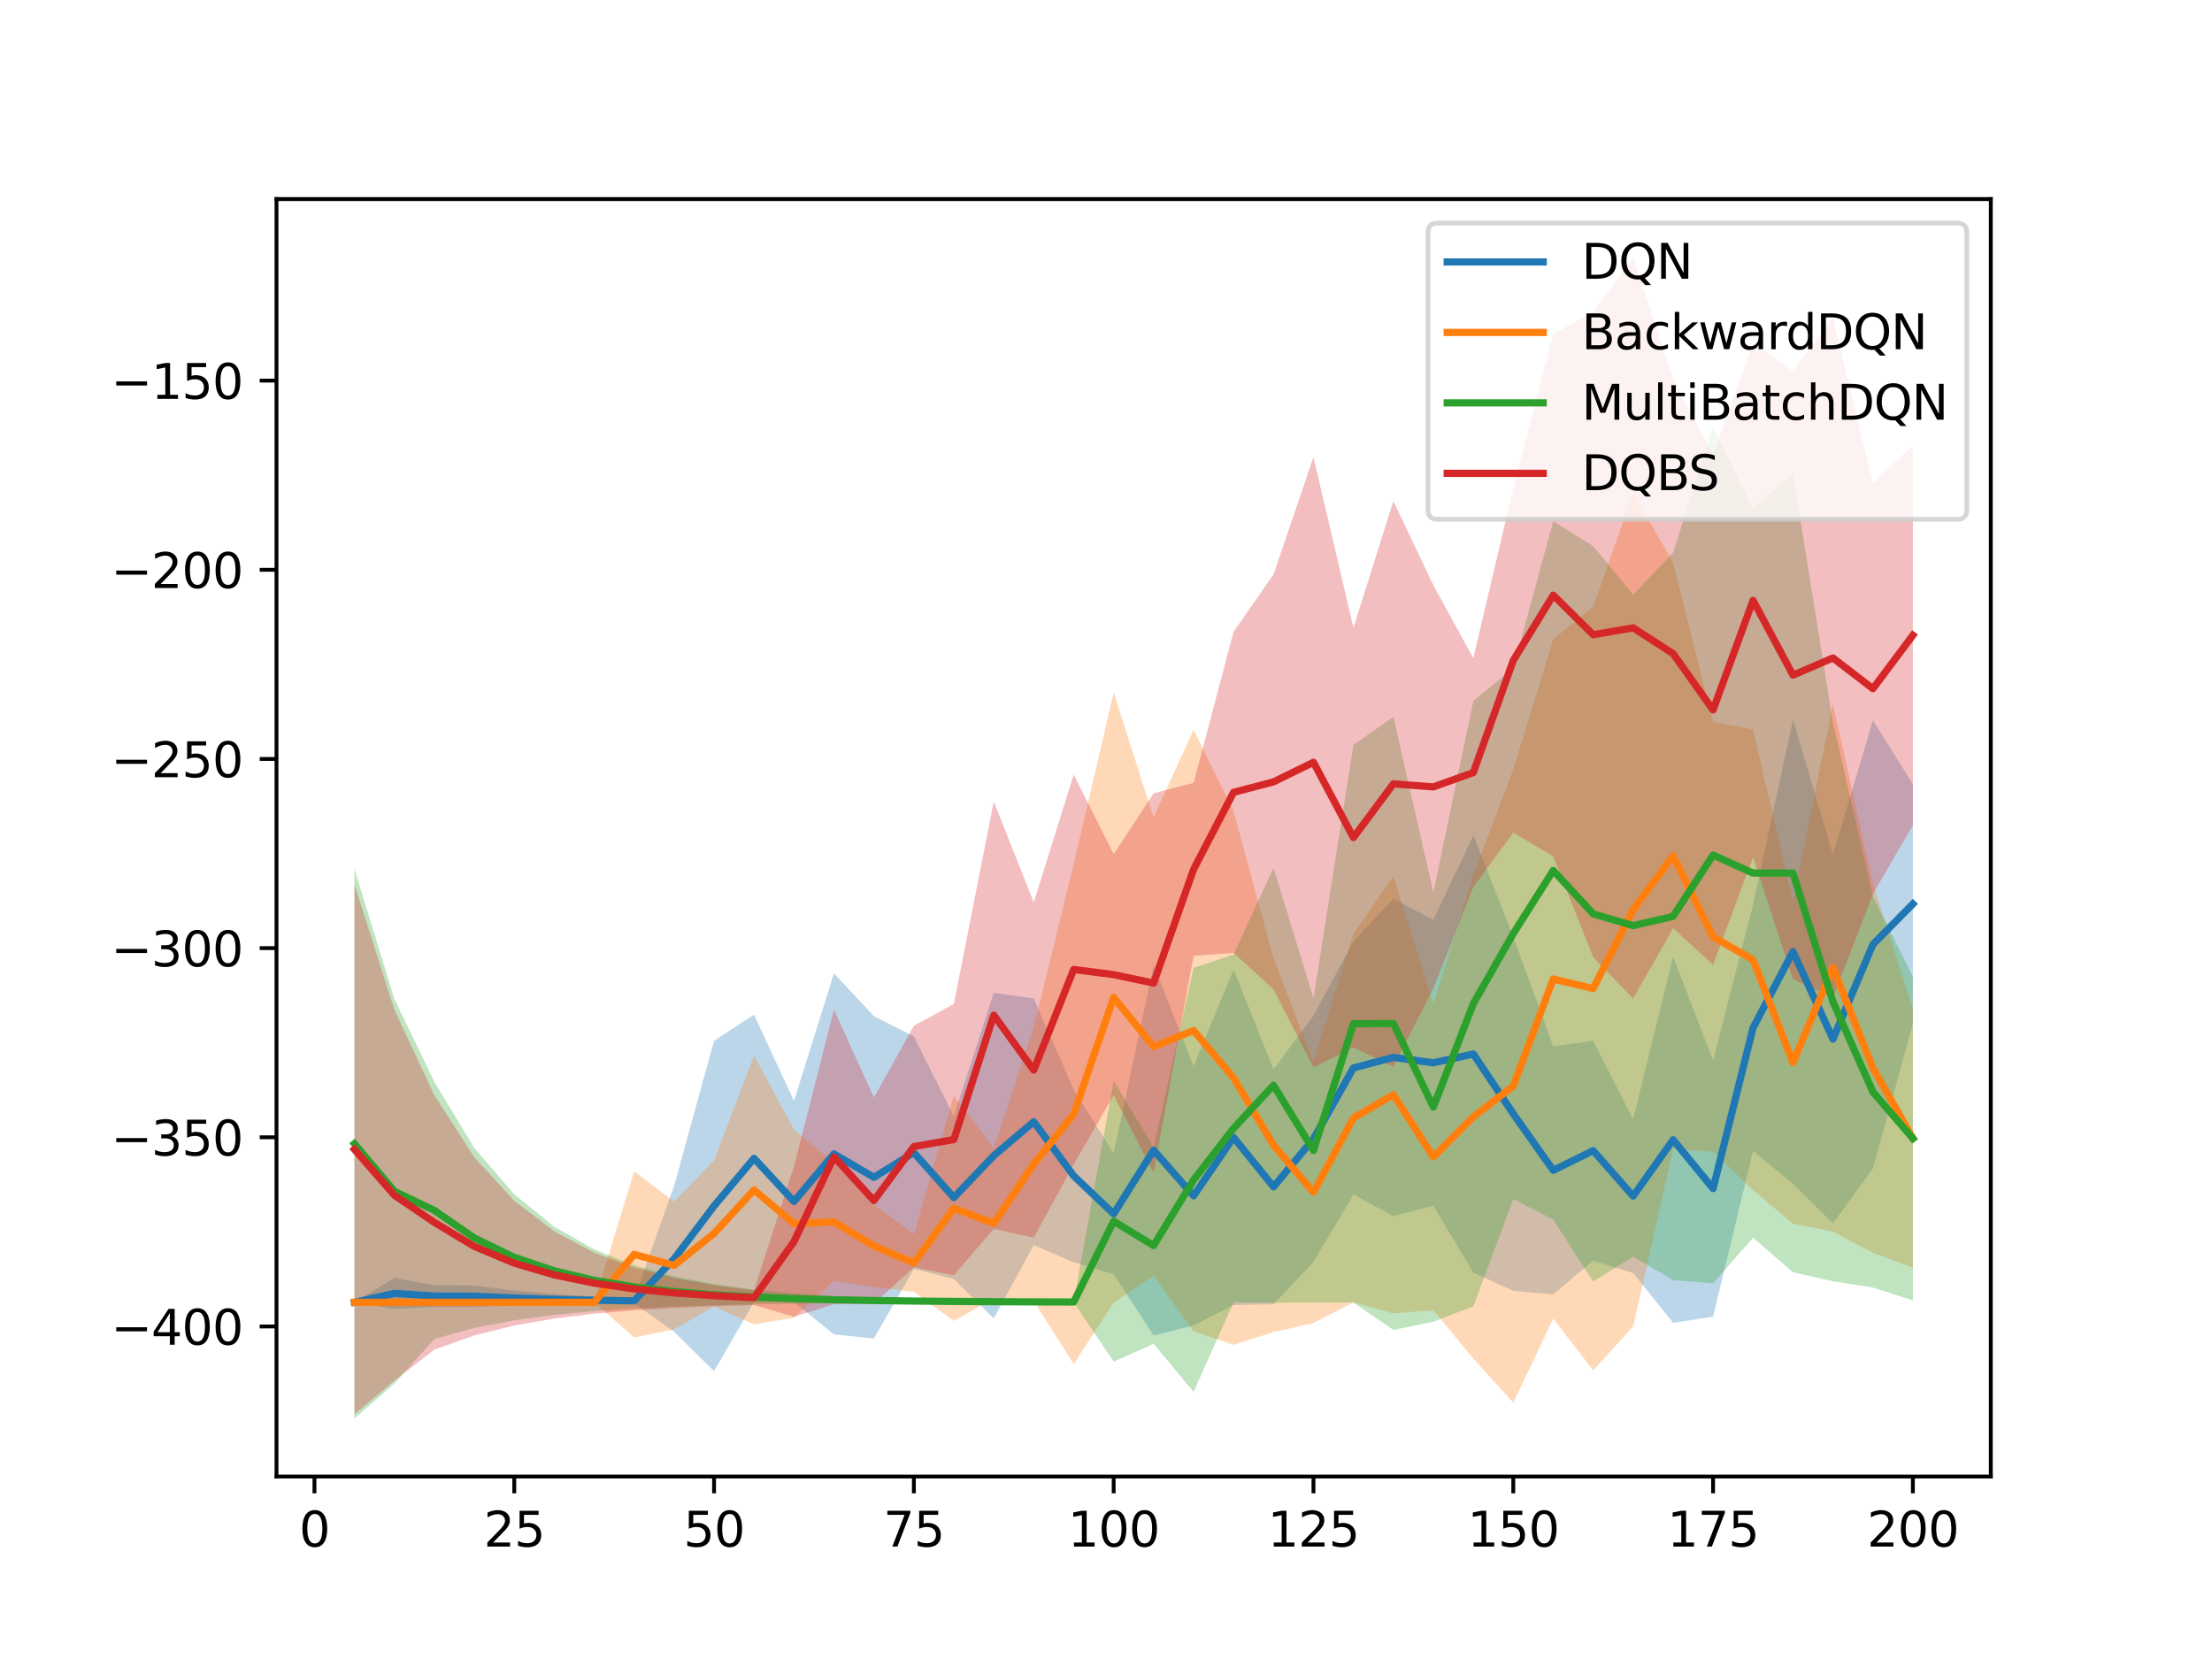 <?xml version="1.0" encoding="utf-8" standalone="no"?>
<!DOCTYPE svg PUBLIC "-//W3C//DTD SVG 1.1//EN"
  "http://www.w3.org/Graphics/SVG/1.1/DTD/svg11.dtd">
<svg height="345.6pt" version="1.1" viewBox="0 0 460.8 345.6" width="460.8pt" xmlns="http://www.w3.org/2000/svg" xmlns:xlink="http://www.w3.org/1999/xlink">
 <defs>
  <style type="text/css">*{stroke-linecap:butt;stroke-linejoin:round;}</style>
 </defs>
 <g id="figure_1">
  <g id="patch_1">
   <path d="M 0 345.6 
L 460.8 345.6 
L 460.8 0 
L 0 0 
z
" style="fill:#ffffff;"/>
  </g>
  <g id="axes_1">
   <g id="patch_2">
    <path d="M 57.6 307.584 
L 414.72 307.584 
L 414.72 41.472 
L 57.6 41.472 
z
" style="fill:#ffffff;"/>
   </g>
   <g id="PolyCollection_1">
    <path clip-path="url(#p49d363bcc5)" d="M 73.833 271.299 
L 73.833 271.299 
L 82.157 272.663 
L 90.482 272.254 
L 98.806 272.237 
L 107.131 271.955 
L 115.455 271.758 
L 123.78 271.62 
L 132.104 271.524 
L 140.429 277.436 
L 148.753 285.646 
L 157.077 271.224 
L 165.402 271.246 
L 173.726 277.979 
L 182.051 278.84 
L 190.375 264.332 
L 198.7 266.422 
L 207.024 274.67 
L 215.349 259.374 
L 223.673 262.952 
L 231.998 265.456 
L 240.322 278.195 
L 248.647 276.126 
L 256.971 271.869 
L 265.296 271.698 
L 273.62 262.896 
L 281.945 248.845 
L 290.269 253.323 
L 298.594 251.18 
L 306.918 265.105 
L 315.243 268.918 
L 323.567 269.632 
L 331.891 262.604 
L 340.216 265.212 
L 348.54 275.576 
L 356.865 274.293 
L 365.189 239.739 
L 373.514 246.607 
L 381.838 254.867 
L 390.163 243.43 
L 398.487 213.25 
L 398.487 213.25 
L 398.487 163.354 
L 390.163 150.048 
L 381.838 178.051 
L 373.514 149.878 
L 365.189 188.507 
L 356.865 220.901 
L 348.54 199.302 
L 340.216 233.147 
L 331.891 216.796 
L 323.567 217.984 
L 315.243 195.134 
L 306.918 174.019 
L 298.594 191.622 
L 290.269 187.22 
L 281.945 196.103 
L 273.62 211.591 
L 265.296 222.777 
L 256.971 201.982 
L 248.647 222.1 
L 240.322 201.015 
L 231.998 240.273 
L 223.673 226.976 
L 215.349 207.981 
L 207.024 206.834 
L 198.7 232.518 
L 190.375 215.898 
L 182.051 211.683 
L 173.726 202.771 
L 165.402 229.341 
L 157.077 211.359 
L 148.753 216.806 
L 140.429 247.046 
L 132.104 270.458 
L 123.78 270.098 
L 115.455 269.584 
L 107.131 268.849 
L 98.806 267.799 
L 90.482 267.734 
L 82.157 266.206 
L 73.833 271.299 
z
" style="fill:#1f77b4;fill-opacity:0.3;"/>
   </g>
   <g id="PolyCollection_2">
    <path clip-path="url(#p49d363bcc5)" d="M 73.833 271.299 
L 73.833 271.299 
L 82.157 271.299 
L 90.482 271.299 
L 98.806 271.299 
L 107.131 271.299 
L 115.455 271.299 
L 123.78 271.299 
L 132.104 278.614 
L 140.429 276.925 
L 148.753 272.172 
L 157.077 275.877 
L 165.402 274.504 
L 173.726 266.815 
L 182.051 268.16 
L 190.375 269.102 
L 198.7 275.173 
L 207.024 270.502 
L 215.349 271.018 
L 223.673 284.182 
L 231.998 271.347 
L 240.322 265.785 
L 248.647 277.347 
L 256.971 280.139 
L 265.296 277.487 
L 273.62 275.63 
L 281.945 271.3 
L 290.269 273.608 
L 298.594 272.915 
L 306.918 283.03 
L 315.243 292.207 
L 323.567 274.697 
L 331.891 285.479 
L 340.216 276.331 
L 348.54 239.388 
L 356.865 239.93 
L 365.189 247.92 
L 373.514 254.934 
L 381.838 256.543 
L 390.163 260.97 
L 398.487 264.068 
L 398.487 264.068 
L 398.487 210.208 
L 390.163 184.027 
L 381.838 146.625 
L 373.514 187.775 
L 365.189 151.98 
L 356.865 150.379 
L 348.54 117.173 
L 340.216 102.688 
L 331.891 126.381 
L 323.567 133.204 
L 315.243 160.246 
L 306.918 182.302 
L 298.594 209.122 
L 290.269 182.475 
L 281.945 194.482 
L 273.62 221.139 
L 265.296 199.641 
L 256.971 168.931 
L 248.647 152.013 
L 240.322 170.29 
L 231.998 144.241 
L 223.673 179.986 
L 215.349 213.97 
L 207.024 239.189 
L 198.7 228.23 
L 190.375 257.074 
L 182.051 250.977 
L 173.726 242.268 
L 165.402 235.318 
L 157.077 219.898 
L 148.753 241.717 
L 140.429 250.301 
L 132.104 243.999 
L 123.78 271.299 
L 115.455 271.299 
L 107.131 271.299 
L 98.806 271.299 
L 90.482 271.299 
L 82.157 271.299 
L 73.833 271.299 
z
" style="fill:#ff7f0e;fill-opacity:0.3;"/>
   </g>
   <g id="PolyCollection_3">
    <path clip-path="url(#p49d363bcc5)" d="M 73.833 295.488 
L 73.833 295.488 
L 82.157 288.231 
L 90.482 278.921 
L 98.806 276.635 
L 107.131 275.034 
L 115.455 273.913 
L 123.78 273.129 
L 132.104 272.58 
L 140.429 272.196 
L 148.753 271.926 
L 157.077 271.738 
L 165.402 271.606 
L 173.726 271.514 
L 182.051 271.449 
L 190.375 271.404 
L 198.7 271.373 
L 207.024 271.35 
L 215.349 271.335 
L 223.673 271.324 
L 231.998 283.647 
L 240.322 279.942 
L 248.647 289.96 
L 256.971 271.302 
L 265.296 271.367 
L 273.62 271.347 
L 281.945 271.353 
L 290.269 277.057 
L 298.594 275.33 
L 306.918 272.142 
L 315.243 249.785 
L 323.567 254.075 
L 331.891 266.991 
L 340.216 261.776 
L 348.54 266.681 
L 356.865 267.343 
L 365.189 257.835 
L 373.514 265.028 
L 381.838 266.909 
L 390.163 268.226 
L 398.487 270.875 
L 398.487 270.875 
L 398.487 203.446 
L 390.163 186.73 
L 381.838 150.486 
L 373.514 98.709 
L 365.189 105.92 
L 356.865 88.914 
L 348.54 115.106 
L 340.216 123.887 
L 331.891 113.752 
L 323.567 108.592 
L 315.243 139.183 
L 306.918 146.033 
L 298.594 185.93 
L 290.269 149.344 
L 281.945 155.181 
L 273.62 207.94 
L 265.296 180.786 
L 256.971 198.817 
L 248.647 201.631 
L 240.322 239.01 
L 231.998 225.172 
L 223.673 271.146 
L 215.349 271.081 
L 207.024 270.987 
L 198.7 270.854 
L 190.375 270.663 
L 182.051 270.391 
L 173.726 270.001 
L 165.402 269.445 
L 157.077 268.651 
L 148.753 267.516 
L 140.429 265.896 
L 132.104 263.58 
L 123.78 260.272 
L 115.455 255.546 
L 107.131 248.795 
L 98.806 239.15 
L 90.482 225.372 
L 82.157 208.106 
L 73.833 181.023 
z
" style="fill:#2ca02c;fill-opacity:0.3;"/>
   </g>
   <g id="PolyCollection_4">
    <path clip-path="url(#p49d363bcc5)" d="M 73.833 294.627 
L 73.833 294.627 
L 82.157 287.628 
L 90.482 281.155 
L 98.806 278.198 
L 107.131 276.128 
L 115.455 274.679 
L 123.78 273.665 
L 132.104 272.955 
L 140.429 272.458 
L 148.753 272.11 
L 157.077 271.867 
L 165.402 274.317 
L 173.726 271.698 
L 182.051 271.578 
L 190.375 264.019 
L 198.7 265.649 
L 207.024 255.984 
L 215.349 257.851 
L 223.673 242.547 
L 231.998 228.158 
L 240.322 244.335 
L 248.647 199.12 
L 256.971 198.494 
L 265.296 206.105 
L 273.62 222.369 
L 281.945 218.204 
L 290.269 222.204 
L 298.594 205.941 
L 306.918 184.783 
L 315.243 173.446 
L 323.567 178.393 
L 331.891 199.403 
L 340.216 208.014 
L 348.54 193.366 
L 356.865 200.961 
L 365.189 178.556 
L 373.514 204.008 
L 381.838 207.849 
L 390.163 186.257 
L 398.487 171.91 
L 398.487 171.91 
L 398.487 92.761 
L 390.163 100.667 
L 381.838 66.282 
L 373.514 77.276 
L 365.189 71.596 
L 356.865 94.829 
L 348.54 78.967 
L 340.216 53.568 
L 331.891 65.05 
L 323.567 69.578 
L 315.243 101.698 
L 306.918 137.105 
L 298.594 121.918 
L 290.269 104.366 
L 281.945 130.769 
L 273.62 95.226 
L 265.296 119.656 
L 256.971 131.62 
L 248.647 163.082 
L 240.322 165.25 
L 231.998 177.917 
L 223.673 161.357 
L 215.349 187.975 
L 207.024 166.974 
L 198.7 209.138 
L 190.375 213.682 
L 182.051 228.613 
L 173.726 210.319 
L 165.402 242.998 
L 157.077 268.811 
L 148.753 267.745 
L 140.429 266.222 
L 132.104 264.047 
L 123.78 260.938 
L 115.455 256.498 
L 107.131 250.155 
L 98.806 241.094 
L 90.482 228.149 
L 82.157 210.356 
L 73.833 184.237 
z
" style="fill:#d62728;fill-opacity:0.3;"/>
   </g>
   <g id="matplotlib.axis_1">
    <g id="xtick_1">
     <g id="line2d_1">
      <defs>
       <path d="M 0 0 
L 0 3.5 
" id="m84e41acaa1" style="stroke:#000000;stroke-width:0.8;"/>
      </defs>
      <g>
       <use style="stroke:#000000;stroke-width:0.8;" x="65.508" xlink:href="#m84e41acaa1" y="307.584"/>
      </g>
     </g>
     <g id="text_1">
      <!-- 0 -->
      <g transform="translate(62.327 322.182)scale(0.1 -0.1)">
       <defs>
        <path d="M 2034 4250 
Q 1547 4250 1301 3770 
Q 1056 3291 1056 2328 
Q 1056 1369 1301 889 
Q 1547 409 2034 409 
Q 2525 409 2770 889 
Q 3016 1369 3016 2328 
Q 3016 3291 2770 3770 
Q 2525 4250 2034 4250 
z
M 2034 4750 
Q 2819 4750 3233 4129 
Q 3647 3509 3647 2328 
Q 3647 1150 3233 529 
Q 2819 -91 2034 -91 
Q 1250 -91 836 529 
Q 422 1150 422 2328 
Q 422 3509 836 4129 
Q 1250 4750 2034 4750 
z
" id="DejaVuSans-30" transform="scale(0.016)"/>
       </defs>
       <use xlink:href="#DejaVuSans-30"/>
      </g>
     </g>
    </g>
    <g id="xtick_2">
     <g id="line2d_2">
      <g>
       <use style="stroke:#000000;stroke-width:0.8;" x="107.131" xlink:href="#m84e41acaa1" y="307.584"/>
      </g>
     </g>
     <g id="text_2">
      <!-- 25 -->
      <g transform="translate(100.768 322.182)scale(0.1 -0.1)">
       <defs>
        <path d="M 1228 531 
L 3431 531 
L 3431 0 
L 469 0 
L 469 531 
Q 828 903 1448 1529 
Q 2069 2156 2228 2338 
Q 2531 2678 2651 2914 
Q 2772 3150 2772 3378 
Q 2772 3750 2511 3984 
Q 2250 4219 1831 4219 
Q 1534 4219 1204 4116 
Q 875 4013 500 3803 
L 500 4441 
Q 881 4594 1212 4672 
Q 1544 4750 1819 4750 
Q 2544 4750 2975 4387 
Q 3406 4025 3406 3419 
Q 3406 3131 3298 2873 
Q 3191 2616 2906 2266 
Q 2828 2175 2409 1742 
Q 1991 1309 1228 531 
z
" id="DejaVuSans-32" transform="scale(0.016)"/>
        <path d="M 691 4666 
L 3169 4666 
L 3169 4134 
L 1269 4134 
L 1269 2991 
Q 1406 3038 1543 3061 
Q 1681 3084 1819 3084 
Q 2600 3084 3056 2656 
Q 3513 2228 3513 1497 
Q 3513 744 3044 326 
Q 2575 -91 1722 -91 
Q 1428 -91 1123 -41 
Q 819 9 494 109 
L 494 744 
Q 775 591 1075 516 
Q 1375 441 1709 441 
Q 2250 441 2565 725 
Q 2881 1009 2881 1497 
Q 2881 1984 2565 2268 
Q 2250 2553 1709 2553 
Q 1456 2553 1204 2497 
Q 953 2441 691 2322 
L 691 4666 
z
" id="DejaVuSans-35" transform="scale(0.016)"/>
       </defs>
       <use xlink:href="#DejaVuSans-32"/>
       <use x="63.623" xlink:href="#DejaVuSans-35"/>
      </g>
     </g>
    </g>
    <g id="xtick_3">
     <g id="line2d_3">
      <g>
       <use style="stroke:#000000;stroke-width:0.8;" x="148.753" xlink:href="#m84e41acaa1" y="307.584"/>
      </g>
     </g>
     <g id="text_3">
      <!-- 50 -->
      <g transform="translate(142.391 322.182)scale(0.1 -0.1)">
       <use xlink:href="#DejaVuSans-35"/>
       <use x="63.623" xlink:href="#DejaVuSans-30"/>
      </g>
     </g>
    </g>
    <g id="xtick_4">
     <g id="line2d_4">
      <g>
       <use style="stroke:#000000;stroke-width:0.8;" x="190.375" xlink:href="#m84e41acaa1" y="307.584"/>
      </g>
     </g>
     <g id="text_4">
      <!-- 75 -->
      <g transform="translate(184.013 322.182)scale(0.1 -0.1)">
       <defs>
        <path d="M 525 4666 
L 3525 4666 
L 3525 4397 
L 1831 0 
L 1172 0 
L 2766 4134 
L 525 4134 
L 525 4666 
z
" id="DejaVuSans-37" transform="scale(0.016)"/>
       </defs>
       <use xlink:href="#DejaVuSans-37"/>
       <use x="63.623" xlink:href="#DejaVuSans-35"/>
      </g>
     </g>
    </g>
    <g id="xtick_5">
     <g id="line2d_5">
      <g>
       <use style="stroke:#000000;stroke-width:0.8;" x="231.998" xlink:href="#m84e41acaa1" y="307.584"/>
      </g>
     </g>
     <g id="text_5">
      <!-- 100 -->
      <g transform="translate(222.454 322.182)scale(0.1 -0.1)">
       <defs>
        <path d="M 794 531 
L 1825 531 
L 1825 4091 
L 703 3866 
L 703 4441 
L 1819 4666 
L 2450 4666 
L 2450 531 
L 3481 531 
L 3481 0 
L 794 0 
L 794 531 
z
" id="DejaVuSans-31" transform="scale(0.016)"/>
       </defs>
       <use xlink:href="#DejaVuSans-31"/>
       <use x="63.623" xlink:href="#DejaVuSans-30"/>
       <use x="127.246" xlink:href="#DejaVuSans-30"/>
      </g>
     </g>
    </g>
    <g id="xtick_6">
     <g id="line2d_6">
      <g>
       <use style="stroke:#000000;stroke-width:0.8;" x="273.62" xlink:href="#m84e41acaa1" y="307.584"/>
      </g>
     </g>
     <g id="text_6">
      <!-- 125 -->
      <g transform="translate(264.076 322.182)scale(0.1 -0.1)">
       <use xlink:href="#DejaVuSans-31"/>
       <use x="63.623" xlink:href="#DejaVuSans-32"/>
       <use x="127.246" xlink:href="#DejaVuSans-35"/>
      </g>
     </g>
    </g>
    <g id="xtick_7">
     <g id="line2d_7">
      <g>
       <use style="stroke:#000000;stroke-width:0.8;" x="315.243" xlink:href="#m84e41acaa1" y="307.584"/>
      </g>
     </g>
     <g id="text_7">
      <!-- 150 -->
      <g transform="translate(305.699 322.182)scale(0.1 -0.1)">
       <use xlink:href="#DejaVuSans-31"/>
       <use x="63.623" xlink:href="#DejaVuSans-35"/>
       <use x="127.246" xlink:href="#DejaVuSans-30"/>
      </g>
     </g>
    </g>
    <g id="xtick_8">
     <g id="line2d_8">
      <g>
       <use style="stroke:#000000;stroke-width:0.8;" x="356.865" xlink:href="#m84e41acaa1" y="307.584"/>
      </g>
     </g>
     <g id="text_8">
      <!-- 175 -->
      <g transform="translate(347.321 322.182)scale(0.1 -0.1)">
       <use xlink:href="#DejaVuSans-31"/>
       <use x="63.623" xlink:href="#DejaVuSans-37"/>
       <use x="127.246" xlink:href="#DejaVuSans-35"/>
      </g>
     </g>
    </g>
    <g id="xtick_9">
     <g id="line2d_9">
      <g>
       <use style="stroke:#000000;stroke-width:0.8;" x="398.487" xlink:href="#m84e41acaa1" y="307.584"/>
      </g>
     </g>
     <g id="text_9">
      <!-- 200 -->
      <g transform="translate(388.944 322.182)scale(0.1 -0.1)">
       <use xlink:href="#DejaVuSans-32"/>
       <use x="63.623" xlink:href="#DejaVuSans-30"/>
       <use x="127.246" xlink:href="#DejaVuSans-30"/>
      </g>
     </g>
    </g>
   </g>
   <g id="matplotlib.axis_2">
    <g id="ytick_1">
     <g id="line2d_10">
      <defs>
       <path d="M 0 0 
L -3.5 0 
" id="mf75536f236" style="stroke:#000000;stroke-width:0.8;"/>
      </defs>
      <g>
       <use style="stroke:#000000;stroke-width:0.8;" x="57.6" xlink:href="#mf75536f236" y="276.326"/>
      </g>
     </g>
     <g id="text_10">
      <!-- −400 -->
      <g transform="translate(23.133 280.125)scale(0.1 -0.1)">
       <defs>
        <path d="M 678 2272 
L 4684 2272 
L 4684 1741 
L 678 1741 
L 678 2272 
z
" id="DejaVuSans-2212" transform="scale(0.016)"/>
        <path d="M 2419 4116 
L 825 1625 
L 2419 1625 
L 2419 4116 
z
M 2253 4666 
L 3047 4666 
L 3047 1625 
L 3713 1625 
L 3713 1100 
L 3047 1100 
L 3047 0 
L 2419 0 
L 2419 1100 
L 313 1100 
L 313 1709 
L 2253 4666 
z
" id="DejaVuSans-34" transform="scale(0.016)"/>
       </defs>
       <use xlink:href="#DejaVuSans-2212"/>
       <use x="83.789" xlink:href="#DejaVuSans-34"/>
       <use x="147.412" xlink:href="#DejaVuSans-30"/>
       <use x="211.035" xlink:href="#DejaVuSans-30"/>
      </g>
     </g>
    </g>
    <g id="ytick_2">
     <g id="line2d_11">
      <g>
       <use style="stroke:#000000;stroke-width:0.8;" x="57.6" xlink:href="#mf75536f236" y="236.919"/>
      </g>
     </g>
     <g id="text_11">
      <!-- −350 -->
      <g transform="translate(23.133 240.718)scale(0.1 -0.1)">
       <defs>
        <path d="M 2597 2516 
Q 3050 2419 3304 2112 
Q 3559 1806 3559 1356 
Q 3559 666 3084 287 
Q 2609 -91 1734 -91 
Q 1441 -91 1130 -33 
Q 819 25 488 141 
L 488 750 
Q 750 597 1062 519 
Q 1375 441 1716 441 
Q 2309 441 2620 675 
Q 2931 909 2931 1356 
Q 2931 1769 2642 2001 
Q 2353 2234 1838 2234 
L 1294 2234 
L 1294 2753 
L 1863 2753 
Q 2328 2753 2575 2939 
Q 2822 3125 2822 3475 
Q 2822 3834 2567 4026 
Q 2313 4219 1838 4219 
Q 1578 4219 1281 4162 
Q 984 4106 628 3988 
L 628 4550 
Q 988 4650 1302 4700 
Q 1616 4750 1894 4750 
Q 2613 4750 3031 4423 
Q 3450 4097 3450 3541 
Q 3450 3153 3228 2886 
Q 3006 2619 2597 2516 
z
" id="DejaVuSans-33" transform="scale(0.016)"/>
       </defs>
       <use xlink:href="#DejaVuSans-2212"/>
       <use x="83.789" xlink:href="#DejaVuSans-33"/>
       <use x="147.412" xlink:href="#DejaVuSans-35"/>
       <use x="211.035" xlink:href="#DejaVuSans-30"/>
      </g>
     </g>
    </g>
    <g id="ytick_3">
     <g id="line2d_12">
      <g>
       <use style="stroke:#000000;stroke-width:0.8;" x="57.6" xlink:href="#mf75536f236" y="197.512"/>
      </g>
     </g>
     <g id="text_12">
      <!-- −300 -->
      <g transform="translate(23.133 201.311)scale(0.1 -0.1)">
       <use xlink:href="#DejaVuSans-2212"/>
       <use x="83.789" xlink:href="#DejaVuSans-33"/>
       <use x="147.412" xlink:href="#DejaVuSans-30"/>
       <use x="211.035" xlink:href="#DejaVuSans-30"/>
      </g>
     </g>
    </g>
    <g id="ytick_4">
     <g id="line2d_13">
      <g>
       <use style="stroke:#000000;stroke-width:0.8;" x="57.6" xlink:href="#mf75536f236" y="158.105"/>
      </g>
     </g>
     <g id="text_13">
      <!-- −250 -->
      <g transform="translate(23.133 161.904)scale(0.1 -0.1)">
       <use xlink:href="#DejaVuSans-2212"/>
       <use x="83.789" xlink:href="#DejaVuSans-32"/>
       <use x="147.412" xlink:href="#DejaVuSans-35"/>
       <use x="211.035" xlink:href="#DejaVuSans-30"/>
      </g>
     </g>
    </g>
    <g id="ytick_5">
     <g id="line2d_14">
      <g>
       <use style="stroke:#000000;stroke-width:0.8;" x="57.6" xlink:href="#mf75536f236" y="118.698"/>
      </g>
     </g>
     <g id="text_14">
      <!-- −200 -->
      <g transform="translate(23.133 122.497)scale(0.1 -0.1)">
       <use xlink:href="#DejaVuSans-2212"/>
       <use x="83.789" xlink:href="#DejaVuSans-32"/>
       <use x="147.412" xlink:href="#DejaVuSans-30"/>
       <use x="211.035" xlink:href="#DejaVuSans-30"/>
      </g>
     </g>
    </g>
    <g id="ytick_6">
     <g id="line2d_15">
      <g>
       <use style="stroke:#000000;stroke-width:0.8;" x="57.6" xlink:href="#mf75536f236" y="79.291"/>
      </g>
     </g>
     <g id="text_15">
      <!-- −150 -->
      <g transform="translate(23.133 83.09)scale(0.1 -0.1)">
       <use xlink:href="#DejaVuSans-2212"/>
       <use x="83.789" xlink:href="#DejaVuSans-31"/>
       <use x="147.412" xlink:href="#DejaVuSans-35"/>
       <use x="211.035" xlink:href="#DejaVuSans-30"/>
      </g>
     </g>
    </g>
   </g>
   <g id="line2d_16">
    <path clip-path="url(#p49d363bcc5)" d="M 73.833 271.299 
L 82.157 269.435 
L 90.482 269.994 
L 98.806 270.018 
L 107.131 270.402 
L 115.455 270.671 
L 123.78 270.859 
L 132.104 270.991 
L 140.429 262.241 
L 148.753 251.226 
L 157.077 241.291 
L 165.402 250.293 
L 173.726 240.375 
L 182.051 245.261 
L 190.375 240.115 
L 198.7 249.47 
L 207.024 240.752 
L 215.349 233.678 
L 223.673 244.964 
L 231.998 252.864 
L 240.322 239.605 
L 248.647 249.113 
L 256.971 236.926 
L 265.296 247.237 
L 273.62 237.243 
L 281.945 222.474 
L 290.269 220.271 
L 298.594 221.401 
L 306.918 219.562 
L 315.243 232.026 
L 323.567 243.808 
L 331.891 239.7 
L 340.216 249.179 
L 348.54 237.439 
L 356.865 247.597 
L 365.189 214.123 
L 373.514 198.243 
L 381.838 216.459 
L 390.163 196.739 
L 398.487 188.302 
" style="fill:none;stroke:#1f77b4;stroke-linecap:square;stroke-width:1.5;"/>
   </g>
   <g id="line2d_17">
    <path clip-path="url(#p49d363bcc5)" d="M 73.833 271.299 
L 82.157 271.299 
L 90.482 271.299 
L 98.806 271.299 
L 107.131 271.299 
L 115.455 271.299 
L 123.78 271.299 
L 132.104 261.306 
L 140.429 263.613 
L 148.753 256.945 
L 157.077 247.888 
L 165.402 254.911 
L 173.726 254.542 
L 182.051 259.569 
L 190.375 263.088 
L 198.7 251.702 
L 207.024 254.846 
L 215.349 242.494 
L 223.673 232.084 
L 231.998 207.794 
L 240.322 218.037 
L 248.647 214.68 
L 256.971 224.535 
L 265.296 238.564 
L 273.62 248.384 
L 281.945 232.891 
L 290.269 228.042 
L 298.594 241.019 
L 306.918 232.666 
L 315.243 226.227 
L 323.567 203.951 
L 331.891 205.93 
L 340.216 189.509 
L 348.54 178.28 
L 356.865 195.154 
L 365.189 199.95 
L 373.514 221.355 
L 381.838 201.584 
L 390.163 222.498 
L 398.487 237.138 
" style="fill:none;stroke:#ff7f0e;stroke-linecap:square;stroke-width:1.5;"/>
   </g>
   <g id="line2d_18">
    <path clip-path="url(#p49d363bcc5)" d="M 73.833 238.256 
L 82.157 248.169 
L 90.482 252.147 
L 98.806 257.892 
L 107.131 261.914 
L 115.455 264.73 
L 123.78 266.7 
L 132.104 268.08 
L 140.429 269.046 
L 148.753 269.721 
L 157.077 270.195 
L 165.402 270.526 
L 173.726 270.758 
L 182.051 270.92 
L 190.375 271.034 
L 198.7 271.113 
L 207.024 271.169 
L 215.349 271.208 
L 223.673 271.235 
L 231.998 254.409 
L 240.322 259.476 
L 248.647 245.796 
L 256.971 235.059 
L 265.296 226.077 
L 273.62 239.643 
L 281.945 213.267 
L 290.269 213.2 
L 298.594 230.63 
L 306.918 209.087 
L 315.243 194.484 
L 323.567 181.334 
L 331.891 190.372 
L 340.216 192.831 
L 348.54 190.894 
L 356.865 178.128 
L 365.189 181.877 
L 373.514 181.869 
L 381.838 208.698 
L 390.163 227.478 
L 398.487 237.16 
" style="fill:none;stroke:#2ca02c;stroke-linecap:square;stroke-width:1.5;"/>
   </g>
   <g id="line2d_19">
    <path clip-path="url(#p49d363bcc5)" d="M 73.833 239.432 
L 82.157 248.992 
L 90.482 254.652 
L 98.806 259.646 
L 107.131 263.142 
L 115.455 265.589 
L 123.78 267.302 
L 132.104 268.501 
L 140.429 269.34 
L 148.753 269.928 
L 157.077 270.339 
L 165.402 258.658 
L 173.726 241.009 
L 182.051 250.096 
L 190.375 238.85 
L 198.7 237.393 
L 207.024 211.479 
L 215.349 222.913 
L 223.673 201.952 
L 231.998 203.037 
L 240.322 204.793 
L 248.647 181.101 
L 256.971 165.057 
L 265.296 162.881 
L 273.62 158.798 
L 281.945 174.486 
L 290.269 163.285 
L 298.594 163.929 
L 306.918 160.944 
L 315.243 137.572 
L 323.567 123.985 
L 331.891 132.226 
L 340.216 130.791 
L 348.54 136.166 
L 356.865 147.895 
L 365.189 125.076 
L 373.514 140.642 
L 381.838 137.065 
L 390.163 143.462 
L 398.487 132.336 
" style="fill:none;stroke:#d62728;stroke-linecap:square;stroke-width:1.5;"/>
   </g>
   <g id="patch_3">
    <path d="M 57.6 307.584 
L 57.6 41.472 
" style="fill:none;stroke:#000000;stroke-linecap:square;stroke-linejoin:miter;stroke-width:0.8;"/>
   </g>
   <g id="patch_4">
    <path d="M 414.72 307.584 
L 414.72 41.472 
" style="fill:none;stroke:#000000;stroke-linecap:square;stroke-linejoin:miter;stroke-width:0.8;"/>
   </g>
   <g id="patch_5">
    <path d="M 57.6 307.584 
L 414.72 307.584 
" style="fill:none;stroke:#000000;stroke-linecap:square;stroke-linejoin:miter;stroke-width:0.8;"/>
   </g>
   <g id="patch_6">
    <path d="M 57.6 41.472 
L 414.72 41.472 
" style="fill:none;stroke:#000000;stroke-linecap:square;stroke-linejoin:miter;stroke-width:0.8;"/>
   </g>
   <g id="legend_1">
    <g id="patch_7">
     <path d="M 299.479 108.184 
L 407.72 108.184 
Q 409.72 108.184 409.72 106.184 
L 409.72 48.472 
Q 409.72 46.472 407.72 46.472 
L 299.479 46.472 
Q 297.479 46.472 297.479 48.472 
L 297.479 106.184 
Q 297.479 108.184 299.479 108.184 
z
" style="fill:#ffffff;opacity:0.8;stroke:#cccccc;stroke-linejoin:miter;"/>
    </g>
    <g id="line2d_20">
     <path d="M 301.479 54.57 
L 321.479 54.57 
" style="fill:none;stroke:#1f77b4;stroke-linecap:square;stroke-width:1.5;"/>
    </g>
    <g id="line2d_21"/>
    <g id="text_16">
     <!-- DQN -->
     <g transform="translate(329.479 58.07)scale(0.1 -0.1)">
      <defs>
       <path d="M 1259 4147 
L 1259 519 
L 2022 519 
Q 2988 519 3436 956 
Q 3884 1394 3884 2338 
Q 3884 3275 3436 3711 
Q 2988 4147 2022 4147 
L 1259 4147 
z
M 628 4666 
L 1925 4666 
Q 3281 4666 3915 4102 
Q 4550 3538 4550 2338 
Q 4550 1131 3912 565 
Q 3275 0 1925 0 
L 628 0 
L 628 4666 
z
" id="DejaVuSans-44" transform="scale(0.016)"/>
       <path d="M 2522 4238 
Q 1834 4238 1429 3725 
Q 1025 3213 1025 2328 
Q 1025 1447 1429 934 
Q 1834 422 2522 422 
Q 3209 422 3611 934 
Q 4013 1447 4013 2328 
Q 4013 3213 3611 3725 
Q 3209 4238 2522 4238 
z
M 3406 84 
L 4238 -825 
L 3475 -825 
L 2784 -78 
Q 2681 -84 2626 -87 
Q 2572 -91 2522 -91 
Q 1538 -91 948 567 
Q 359 1225 359 2328 
Q 359 3434 948 4092 
Q 1538 4750 2522 4750 
Q 3503 4750 4090 4092 
Q 4678 3434 4678 2328 
Q 4678 1516 4351 937 
Q 4025 359 3406 84 
z
" id="DejaVuSans-51" transform="scale(0.016)"/>
       <path d="M 628 4666 
L 1478 4666 
L 3547 763 
L 3547 4666 
L 4159 4666 
L 4159 0 
L 3309 0 
L 1241 3903 
L 1241 0 
L 628 0 
L 628 4666 
z
" id="DejaVuSans-4e" transform="scale(0.016)"/>
      </defs>
      <use xlink:href="#DejaVuSans-44"/>
      <use x="77.002" xlink:href="#DejaVuSans-51"/>
      <use x="155.713" xlink:href="#DejaVuSans-4e"/>
     </g>
    </g>
    <g id="line2d_22">
     <path d="M 301.479 69.249 
L 321.479 69.249 
" style="fill:none;stroke:#ff7f0e;stroke-linecap:square;stroke-width:1.5;"/>
    </g>
    <g id="line2d_23"/>
    <g id="text_17">
     <!-- BackwardDQN -->
     <g transform="translate(329.479 72.749)scale(0.1 -0.1)">
      <defs>
       <path d="M 1259 2228 
L 1259 519 
L 2272 519 
Q 2781 519 3026 730 
Q 3272 941 3272 1375 
Q 3272 1813 3026 2020 
Q 2781 2228 2272 2228 
L 1259 2228 
z
M 1259 4147 
L 1259 2741 
L 2194 2741 
Q 2656 2741 2882 2914 
Q 3109 3088 3109 3444 
Q 3109 3797 2882 3972 
Q 2656 4147 2194 4147 
L 1259 4147 
z
M 628 4666 
L 2241 4666 
Q 2963 4666 3353 4366 
Q 3744 4066 3744 3513 
Q 3744 3084 3544 2831 
Q 3344 2578 2956 2516 
Q 3422 2416 3680 2098 
Q 3938 1781 3938 1306 
Q 3938 681 3513 340 
Q 3088 0 2303 0 
L 628 0 
L 628 4666 
z
" id="DejaVuSans-42" transform="scale(0.016)"/>
       <path d="M 2194 1759 
Q 1497 1759 1228 1600 
Q 959 1441 959 1056 
Q 959 750 1161 570 
Q 1363 391 1709 391 
Q 2188 391 2477 730 
Q 2766 1069 2766 1631 
L 2766 1759 
L 2194 1759 
z
M 3341 1997 
L 3341 0 
L 2766 0 
L 2766 531 
Q 2569 213 2275 61 
Q 1981 -91 1556 -91 
Q 1019 -91 701 211 
Q 384 513 384 1019 
Q 384 1609 779 1909 
Q 1175 2209 1959 2209 
L 2766 2209 
L 2766 2266 
Q 2766 2663 2505 2880 
Q 2244 3097 1772 3097 
Q 1472 3097 1187 3025 
Q 903 2953 641 2809 
L 641 3341 
Q 956 3463 1253 3523 
Q 1550 3584 1831 3584 
Q 2591 3584 2966 3190 
Q 3341 2797 3341 1997 
z
" id="DejaVuSans-61" transform="scale(0.016)"/>
       <path d="M 3122 3366 
L 3122 2828 
Q 2878 2963 2633 3030 
Q 2388 3097 2138 3097 
Q 1578 3097 1268 2742 
Q 959 2388 959 1747 
Q 959 1106 1268 751 
Q 1578 397 2138 397 
Q 2388 397 2633 464 
Q 2878 531 3122 666 
L 3122 134 
Q 2881 22 2623 -34 
Q 2366 -91 2075 -91 
Q 1284 -91 818 406 
Q 353 903 353 1747 
Q 353 2603 823 3093 
Q 1294 3584 2113 3584 
Q 2378 3584 2631 3529 
Q 2884 3475 3122 3366 
z
" id="DejaVuSans-63" transform="scale(0.016)"/>
       <path d="M 581 4863 
L 1159 4863 
L 1159 1991 
L 2875 3500 
L 3609 3500 
L 1753 1863 
L 3688 0 
L 2938 0 
L 1159 1709 
L 1159 0 
L 581 0 
L 581 4863 
z
" id="DejaVuSans-6b" transform="scale(0.016)"/>
       <path d="M 269 3500 
L 844 3500 
L 1563 769 
L 2278 3500 
L 2956 3500 
L 3675 769 
L 4391 3500 
L 4966 3500 
L 4050 0 
L 3372 0 
L 2619 2869 
L 1863 0 
L 1184 0 
L 269 3500 
z
" id="DejaVuSans-77" transform="scale(0.016)"/>
       <path d="M 2631 2963 
Q 2534 3019 2420 3045 
Q 2306 3072 2169 3072 
Q 1681 3072 1420 2755 
Q 1159 2438 1159 1844 
L 1159 0 
L 581 0 
L 581 3500 
L 1159 3500 
L 1159 2956 
Q 1341 3275 1631 3429 
Q 1922 3584 2338 3584 
Q 2397 3584 2469 3576 
Q 2541 3569 2628 3553 
L 2631 2963 
z
" id="DejaVuSans-72" transform="scale(0.016)"/>
       <path d="M 2906 2969 
L 2906 4863 
L 3481 4863 
L 3481 0 
L 2906 0 
L 2906 525 
Q 2725 213 2448 61 
Q 2172 -91 1784 -91 
Q 1150 -91 751 415 
Q 353 922 353 1747 
Q 353 2572 751 3078 
Q 1150 3584 1784 3584 
Q 2172 3584 2448 3432 
Q 2725 3281 2906 2969 
z
M 947 1747 
Q 947 1113 1208 752 
Q 1469 391 1925 391 
Q 2381 391 2643 752 
Q 2906 1113 2906 1747 
Q 2906 2381 2643 2742 
Q 2381 3103 1925 3103 
Q 1469 3103 1208 2742 
Q 947 2381 947 1747 
z
" id="DejaVuSans-64" transform="scale(0.016)"/>
      </defs>
      <use xlink:href="#DejaVuSans-42"/>
      <use x="68.604" xlink:href="#DejaVuSans-61"/>
      <use x="129.883" xlink:href="#DejaVuSans-63"/>
      <use x="184.863" xlink:href="#DejaVuSans-6b"/>
      <use x="242.773" xlink:href="#DejaVuSans-77"/>
      <use x="324.561" xlink:href="#DejaVuSans-61"/>
      <use x="385.84" xlink:href="#DejaVuSans-72"/>
      <use x="425.203" xlink:href="#DejaVuSans-64"/>
      <use x="488.68" xlink:href="#DejaVuSans-44"/>
      <use x="565.682" xlink:href="#DejaVuSans-51"/>
      <use x="644.393" xlink:href="#DejaVuSans-4e"/>
     </g>
    </g>
    <g id="line2d_24">
     <path d="M 301.479 83.927 
L 321.479 83.927 
" style="fill:none;stroke:#2ca02c;stroke-linecap:square;stroke-width:1.5;"/>
    </g>
    <g id="line2d_25"/>
    <g id="text_18">
     <!-- MultiBatchDQN -->
     <g transform="translate(329.479 87.427)scale(0.1 -0.1)">
      <defs>
       <path d="M 628 4666 
L 1569 4666 
L 2759 1491 
L 3956 4666 
L 4897 4666 
L 4897 0 
L 4281 0 
L 4281 4097 
L 3078 897 
L 2444 897 
L 1241 4097 
L 1241 0 
L 628 0 
L 628 4666 
z
" id="DejaVuSans-4d" transform="scale(0.016)"/>
       <path d="M 544 1381 
L 544 3500 
L 1119 3500 
L 1119 1403 
Q 1119 906 1312 657 
Q 1506 409 1894 409 
Q 2359 409 2629 706 
Q 2900 1003 2900 1516 
L 2900 3500 
L 3475 3500 
L 3475 0 
L 2900 0 
L 2900 538 
Q 2691 219 2414 64 
Q 2138 -91 1772 -91 
Q 1169 -91 856 284 
Q 544 659 544 1381 
z
M 1991 3584 
L 1991 3584 
z
" id="DejaVuSans-75" transform="scale(0.016)"/>
       <path d="M 603 4863 
L 1178 4863 
L 1178 0 
L 603 0 
L 603 4863 
z
" id="DejaVuSans-6c" transform="scale(0.016)"/>
       <path d="M 1172 4494 
L 1172 3500 
L 2356 3500 
L 2356 3053 
L 1172 3053 
L 1172 1153 
Q 1172 725 1289 603 
Q 1406 481 1766 481 
L 2356 481 
L 2356 0 
L 1766 0 
Q 1100 0 847 248 
Q 594 497 594 1153 
L 594 3053 
L 172 3053 
L 172 3500 
L 594 3500 
L 594 4494 
L 1172 4494 
z
" id="DejaVuSans-74" transform="scale(0.016)"/>
       <path d="M 603 3500 
L 1178 3500 
L 1178 0 
L 603 0 
L 603 3500 
z
M 603 4863 
L 1178 4863 
L 1178 4134 
L 603 4134 
L 603 4863 
z
" id="DejaVuSans-69" transform="scale(0.016)"/>
       <path d="M 3513 2113 
L 3513 0 
L 2938 0 
L 2938 2094 
Q 2938 2591 2744 2837 
Q 2550 3084 2163 3084 
Q 1697 3084 1428 2787 
Q 1159 2491 1159 1978 
L 1159 0 
L 581 0 
L 581 4863 
L 1159 4863 
L 1159 2956 
Q 1366 3272 1645 3428 
Q 1925 3584 2291 3584 
Q 2894 3584 3203 3211 
Q 3513 2838 3513 2113 
z
" id="DejaVuSans-68" transform="scale(0.016)"/>
      </defs>
      <use xlink:href="#DejaVuSans-4d"/>
      <use x="86.279" xlink:href="#DejaVuSans-75"/>
      <use x="149.658" xlink:href="#DejaVuSans-6c"/>
      <use x="177.441" xlink:href="#DejaVuSans-74"/>
      <use x="216.65" xlink:href="#DejaVuSans-69"/>
      <use x="244.434" xlink:href="#DejaVuSans-42"/>
      <use x="313.037" xlink:href="#DejaVuSans-61"/>
      <use x="374.316" xlink:href="#DejaVuSans-74"/>
      <use x="413.525" xlink:href="#DejaVuSans-63"/>
      <use x="468.506" xlink:href="#DejaVuSans-68"/>
      <use x="531.885" xlink:href="#DejaVuSans-44"/>
      <use x="608.887" xlink:href="#DejaVuSans-51"/>
      <use x="687.598" xlink:href="#DejaVuSans-4e"/>
     </g>
    </g>
    <g id="line2d_26">
     <path d="M 301.479 98.605 
L 321.479 98.605 
" style="fill:none;stroke:#d62728;stroke-linecap:square;stroke-width:1.5;"/>
    </g>
    <g id="line2d_27"/>
    <g id="text_19">
     <!-- DQBS -->
     <g transform="translate(329.479 102.105)scale(0.1 -0.1)">
      <defs>
       <path d="M 3425 4513 
L 3425 3897 
Q 3066 4069 2747 4153 
Q 2428 4238 2131 4238 
Q 1616 4238 1336 4038 
Q 1056 3838 1056 3469 
Q 1056 3159 1242 3001 
Q 1428 2844 1947 2747 
L 2328 2669 
Q 3034 2534 3370 2195 
Q 3706 1856 3706 1288 
Q 3706 609 3251 259 
Q 2797 -91 1919 -91 
Q 1588 -91 1214 -16 
Q 841 59 441 206 
L 441 856 
Q 825 641 1194 531 
Q 1563 422 1919 422 
Q 2459 422 2753 634 
Q 3047 847 3047 1241 
Q 3047 1584 2836 1778 
Q 2625 1972 2144 2069 
L 1759 2144 
Q 1053 2284 737 2584 
Q 422 2884 422 3419 
Q 422 4038 858 4394 
Q 1294 4750 2059 4750 
Q 2388 4750 2728 4690 
Q 3069 4631 3425 4513 
z
" id="DejaVuSans-53" transform="scale(0.016)"/>
      </defs>
      <use xlink:href="#DejaVuSans-44"/>
      <use x="77.002" xlink:href="#DejaVuSans-51"/>
      <use x="155.713" xlink:href="#DejaVuSans-42"/>
      <use x="222.566" xlink:href="#DejaVuSans-53"/>
     </g>
    </g>
   </g>
  </g>
 </g>
 <defs>
  <clipPath id="p49d363bcc5">
   <rect height="266.112" width="357.12" x="57.6" y="41.472"/>
  </clipPath>
 </defs>
</svg>
